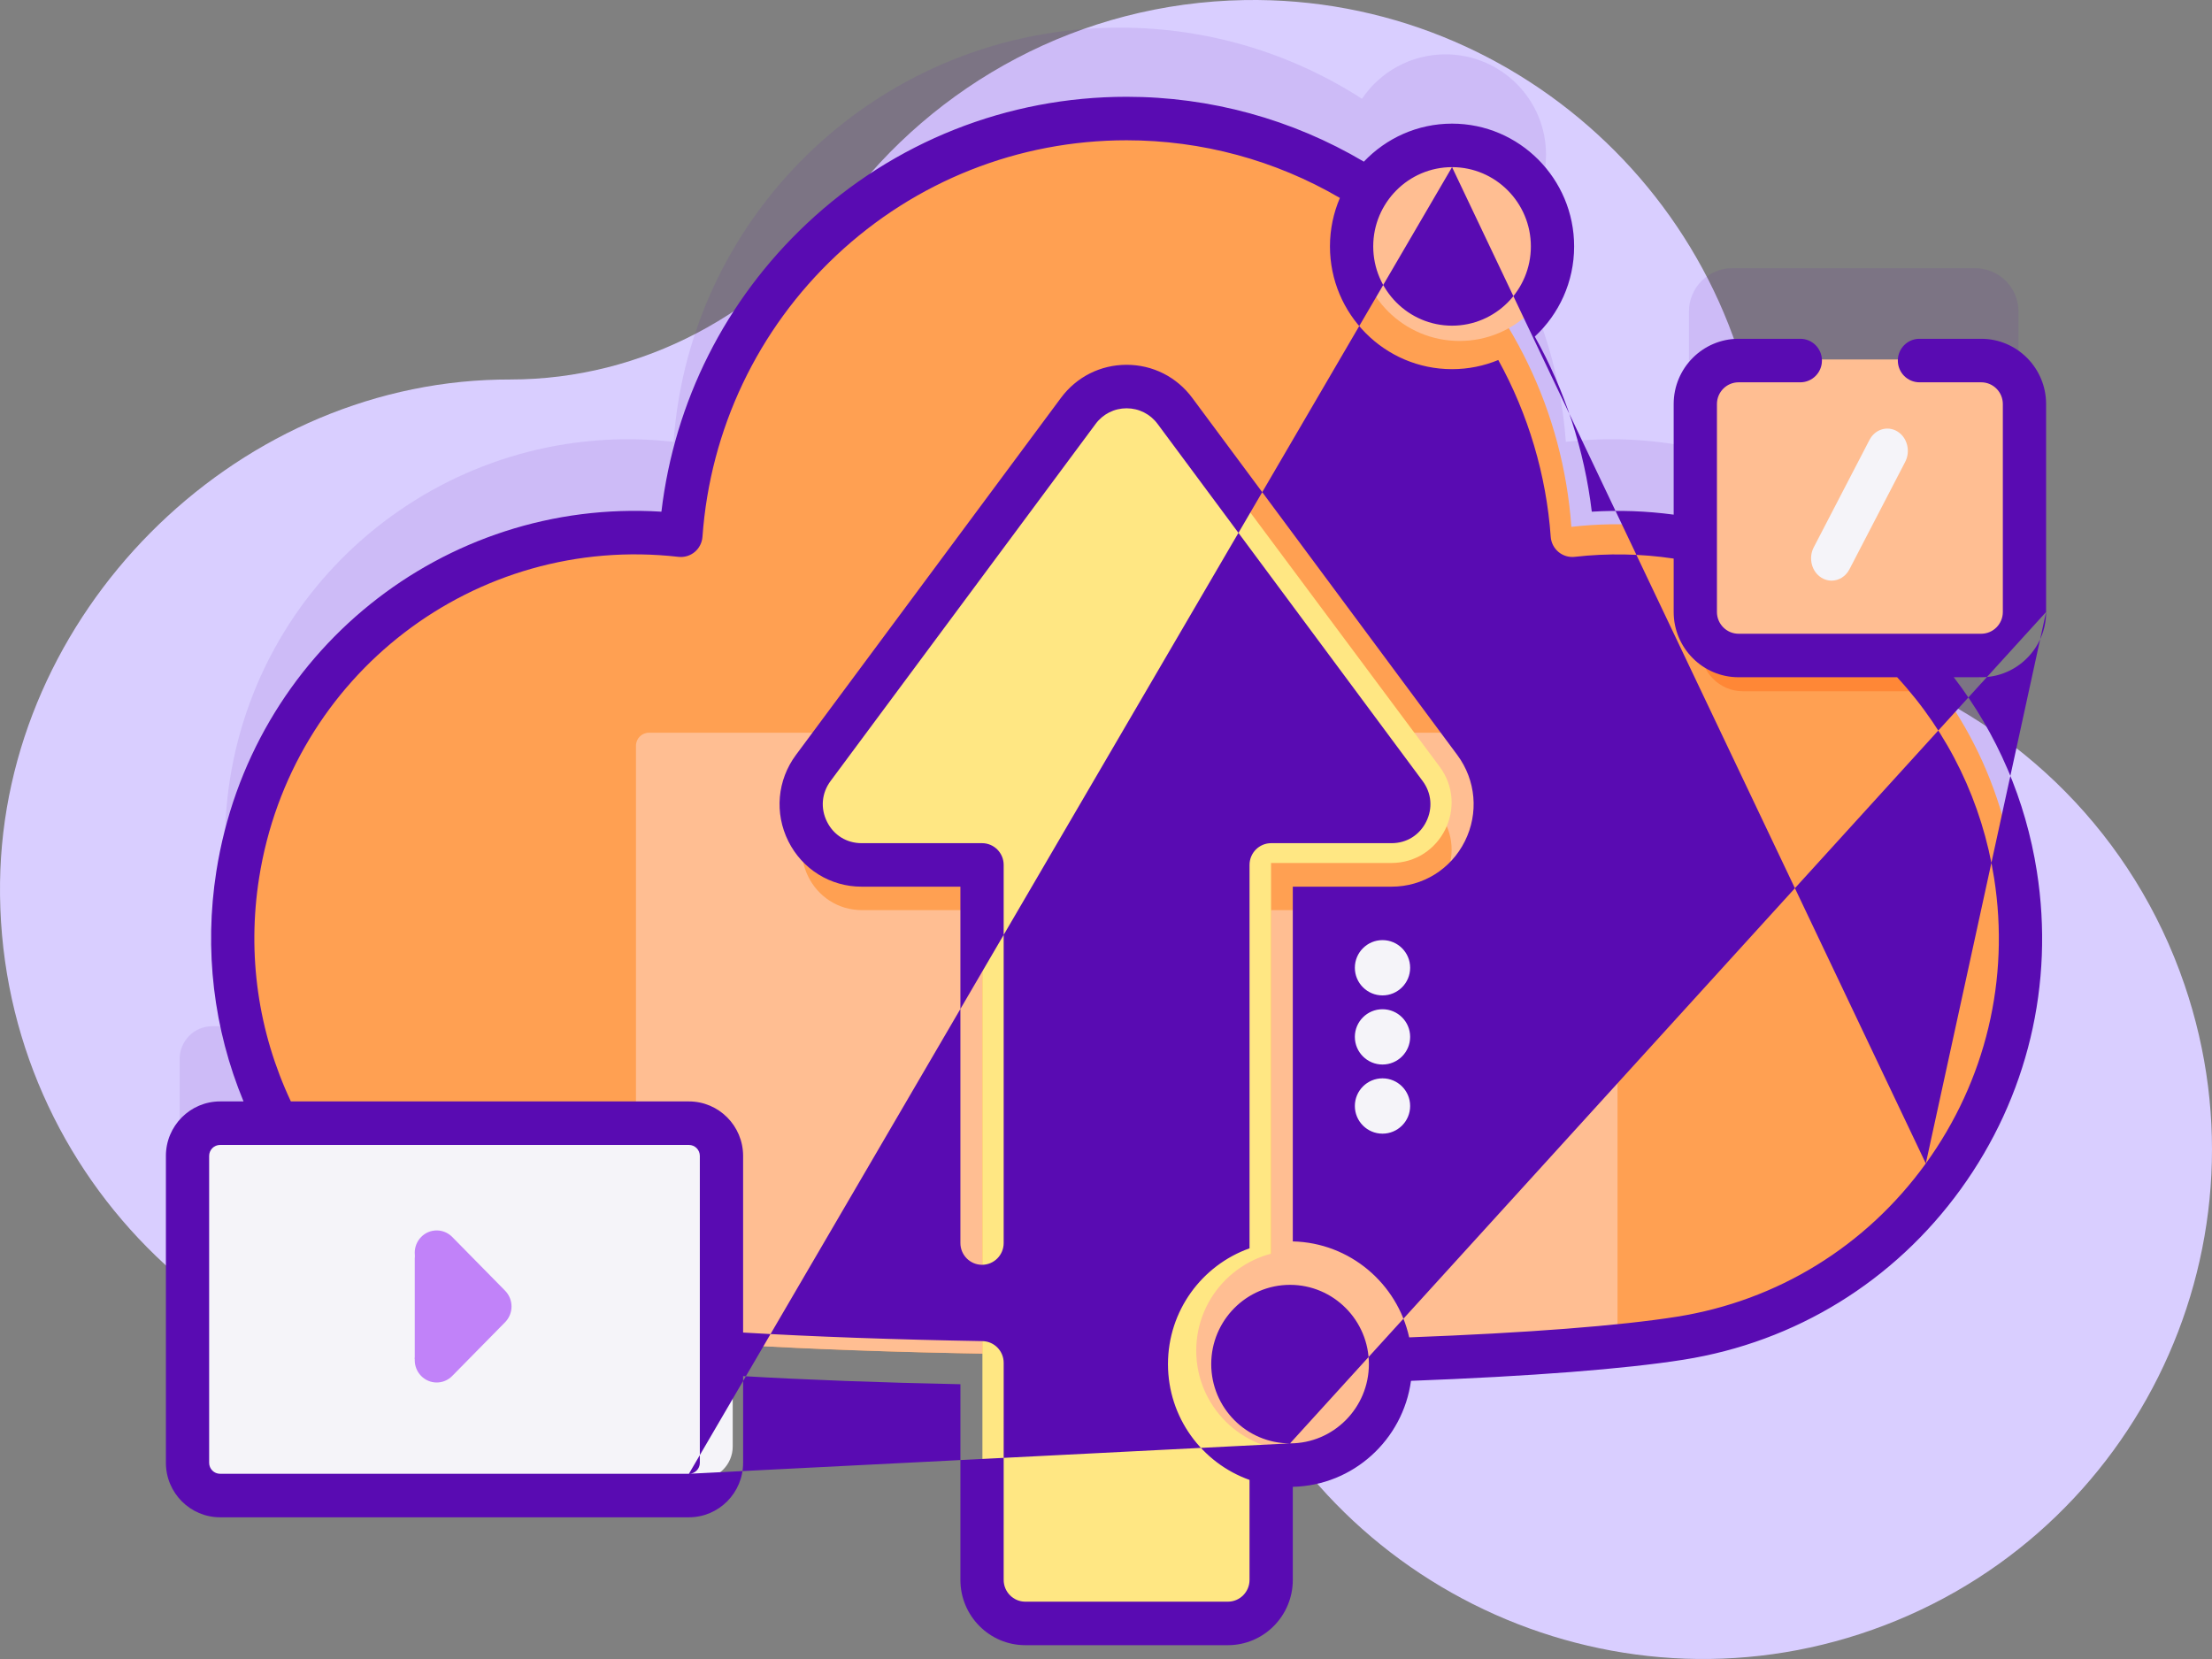 <?xml version="1.0" encoding="utf-8"?>
<svg version="1.1" xmlns="http://www.w3.org/2000/svg" xmlns:xlink="http://www.w3.org/1999/xlink" height="120.75" width="161">
  <rect width="100%" height="100%" fill="#808080" stroke="none"/>
  <defs>
    <path id="path-1" opacity="1" fill-rule="evenodd" d="M158.996,71.663 C155.277,60.786 147.003,52.756 137.031,48.972 C131.864,47.011 128.431,42.103 128.356,36.58 C128.354,36.459 128.352,36.338 128.349,36.217 C127.875,15.92 110.901,-0.343 90.59,0.005 C78.612,0.211 68.017,6.088 61.376,15.066 C55.658,22.797 46.757,27.626 37.138,27.621 C36.856,27.621 36.573,27.624 36.289,27.63 C16.819,28.056 0.263,44.751 0.003,64.213 C-0.273,84.935 16.45,101.818 37.119,101.818 C53.139,101.818 66.787,91.674 71.987,77.463 C73.348,73.744 77.381,71.751 81.196,72.82 C81.243,72.833 81.291,72.847 81.339,72.86 C84.829,73.823 87.143,77.146 86.857,80.754 C86.475,85.589 87.04,90.577 88.68,95.461 C95.133,114.675 116.097,125.219 135.375,118.931 C155.094,112.5 165.681,91.217 158.996,71.663Z"/>
    <linearGradient id="linearGradient-2" x1="0.441" y1="0.5" x2="1.689" y2="0.5">
      <stop offset="1" stop-color="rgb(217,206,255)" stop-opacity="1"/>
      <stop offset="0.511" stop-color="rgb(255,223,255)" stop-opacity="1"/>
      <stop offset="0.001" stop-color="rgb(255,240,213)" stop-opacity="1"/>
    </linearGradient>
    <path id="path-3" opacity="1" fill-rule="evenodd" d="M146.913,37.711 L146.913,22.669 C146.913,20.931 145.501,19.521 143.76,19.521 L126.083,19.521 C124.342,19.521 122.931,20.93 122.931,22.669 L122.931,32.521 C120.046,31.953 117.032,31.812 113.969,32.159 C113.581,26.77 111.877,21.746 109.177,17.403 C111.192,16.101 112.527,13.839 112.527,11.264 C112.527,7.227 109.251,3.956 105.209,3.956 C102.677,3.956 100.445,5.24 99.131,7.191 C94.05,3.915 87.997,2.012 81.498,2.012 C64.313,2.012 50.239,15.307 49.026,32.159 C33.498,30.4 19.196,41.158 16.737,56.723 C15.728,63.115 16.871,69.349 19.627,74.693 L15.452,74.693 C14.143,74.693 13.081,75.753 13.081,77.06 L13.081,99.264 C13.081,100.571 14.143,101.631 15.452,101.631 L49.611,101.631 C50.92,101.631 51.982,100.571 51.982,99.264 L51.982,91.319 C72.923,92.674 108.705,92.318 121.834,90.249 C137.85,87.725 148.785,72.714 146.258,56.72 C145.275,50.501 142.4,45.052 138.313,40.859 L143.76,40.859 C145.501,40.859 146.913,39.45 146.913,37.711Z"/>
    <path id="path-4" opacity="1" fill-rule="evenodd" d="M146.551,63.032 C144.099,47.39 129.845,36.58 114.371,38.347 C113.162,21.412 99.136,8.05 82.009,8.05 C64.883,8.05 50.856,21.412 49.647,38.347 C34.172,36.58 19.918,47.392 17.468,63.035 C14.95,79.109 25.85,94.194 41.813,96.729 C57.623,99.24 106.399,99.241 122.209,96.728 C138.172,94.192 149.07,79.105 146.551,63.032Z"/>
    <path id="path-5" opacity="1" fill-rule="evenodd" d="M141.881,50.313 L126.856,50.313 C125.152,50.313 123.769,48.91 123.769,47.175 L123.769,38.238 C131.141,39.712 137.649,44.085 141.881,50.313Z"/>
    <path id="path-6" opacity="1" fill-rule="evenodd" d="M117.731,54.28 L117.731,97.31 C100.26,99.047 63.761,99.047 46.288,97.31 L46.288,54.28 C46.288,53.756 46.712,53.331 47.235,53.331 L116.784,53.331 C117.307,53.331 117.731,53.756 117.731,54.28Z"/>
    <path id="path-7" opacity="1" fill-rule="evenodd" d="M104.778,59.225 L102.637,56.35 L61.381,56.35 L59.24,59.225 C57.084,62.123 59.146,66.244 62.752,66.244 L71.507,66.244 L71.507,98.523 C78.394,98.642 85.628,98.642 92.512,98.523 L92.512,66.244 L101.267,66.244 C104.873,66.244 106.935,62.123 104.778,59.225Z"/>
    <path id="path-8" opacity="1" fill-rule="evenodd" d="M62.752,62.812 L71.505,62.812 L71.505,114.581 C71.505,116.321 72.912,117.731 74.649,117.731 L89.37,117.731 C91.106,117.731 92.513,116.321 92.513,114.581 L92.513,62.812 L101.266,62.812 C104.873,62.812 106.935,58.69 104.778,55.794 L85.521,29.94 C83.769,27.587 80.25,27.587 78.498,29.94 L59.241,55.794 C57.084,58.691 59.146,62.812 62.752,62.812Z"/>
    <path id="path-9" opacity="1" fill-rule="evenodd" d="M50.939,107.669 L16.48,107.669 C15.158,107.669 14.087,106.6 14.087,105.281 L14.087,82.888 C14.087,81.569 15.158,80.5 16.48,80.5 L50.939,80.5 C52.26,80.5 53.331,81.569 53.331,82.888 L53.331,105.281 C53.331,106.6 52.26,107.669 50.939,107.669Z"/>
    <path id="path-10" opacity="1" fill-rule="evenodd" d="M35.633,100.625 C35.224,100.625 34.815,100.466 34.503,100.149 L30.656,96.239 C30.031,95.605 30.031,94.576 30.656,93.942 L34.503,90.032 C35.127,89.398 36.139,89.398 36.763,90.032 C37.387,90.666 37.387,91.695 36.763,92.329 L34.046,95.09 L36.763,97.852 C37.387,98.486 37.387,99.515 36.763,100.149 C36.451,100.466 36.042,100.625 35.633,100.625Z"/>
    <path id="path-11" opacity="1" fill-rule="evenodd" d="M32.145,99.921 C31.827,99.921 31.509,99.779 31.266,99.493 L30.551,95.97 C30.066,95.399 30.066,94.472 30.551,93.901 L31.266,90.378 C31.751,89.807 32.386,89.915 32.551,90.487 C32.715,91.058 34,90.162 34,91.6 L34,95.091 L34,98.9 C33.836,99.37 33.346,98.33 33.023,99.493 C32.851,100.113 32.463,99.921 32.145,99.921Z"/>
    <path id="path-12" opacity="1" fill-rule="evenodd" d="M144.744,47.294 L126.943,47.294 C125.19,47.294 123.769,45.898 123.769,44.177 L123.769,29.28 C123.769,27.558 125.19,26.163 126.943,26.163 L144.744,26.163 C146.497,26.163 147.919,27.558 147.919,29.28 L147.919,44.177 C147.919,45.898 146.497,47.294 144.744,47.294Z"/>
    <path id="path-13" opacity="1" fill-rule="evenodd" d="M133.31,42.262 C133.062,42.262 132.81,42.195 132.578,42.052 C131.86,41.611 131.607,40.62 132.012,39.839 L136.07,32.02 C136.475,31.239 137.386,30.963 138.103,31.404 C138.821,31.845 139.075,32.836 138.669,33.617 L134.611,41.436 C134.337,41.965 133.831,42.262 133.31,42.262Z"/>
    <ellipse id="ellipse-14" opacity="1" rx="7.336" ry="7.302" cx="94.403" cy="98.305"/>
    <ellipse id="ellipse-15" opacity="1" rx="7.336" ry="7.302" cx="106.232" cy="17.515"/>
    <path id="path-16" opacity="1" fill-rule="evenodd" d="M148.925,44.543 L148.925,29.409 C148.925,26.79 146.806,24.659 144.202,24.659 L139.708,24.659 C138.839,24.659 138.134,25.368 138.134,26.242 C138.134,27.117 138.839,27.826 139.708,27.826 L144.202,27.826 C145.07,27.826 145.776,28.536 145.776,29.409 L145.776,44.543 C145.776,45.417 145.07,46.127 144.202,46.127 L126.542,46.127 C125.674,46.127 124.967,45.417 124.967,44.543 L124.967,29.409 C124.967,28.536 125.674,27.826 126.542,27.826 L131.036,27.826 C131.905,27.826 132.61,27.117 132.61,26.242 C132.61,25.368 131.905,24.659 131.036,24.659 L126.542,24.659 C123.938,24.659 121.818,26.79 121.818,29.409 L121.818,37.458 C119.847,37.194 117.851,37.12 115.858,37.243 C115.324,32.774 113.906,28.412 111.71,24.497 C113.469,22.863 114.573,20.526 114.573,17.935 C114.573,13.007 110.587,8.999 105.687,8.999 C103.165,8.999 100.887,10.063 99.268,11.766 C94.047,8.677 88.095,7.044 81.999,7.044 C73.323,7.044 65.056,10.323 58.721,16.277 C52.809,21.834 49.089,29.228 48.141,37.243 C32.304,36.251 18.247,47.477 15.746,63.424 C14.851,69.138 15.538,74.883 17.725,80.167 L16.018,80.167 C13.844,80.167 12.075,81.946 12.075,84.132 L12.075,106.471 C12.075,108.657 13.844,110.436 16.018,110.436 L50.144,110.436 C52.318,110.436 54.087,108.657 54.087,106.471 L54.087,100.161 C58.698,100.432 64.118,100.634 69.904,100.751 L69.903,114.994 C69.903,117.613 72.022,119.744 74.626,119.744 L89.373,119.744 C91.977,119.744 94.096,117.613 94.096,114.994 L94.096,108.218 C98.495,108.12 102.114,104.792 102.698,100.504 C111.413,100.174 118.263,99.644 122.542,98.965 C130.696,97.671 137.861,93.261 142.717,86.548 C147.573,79.834 149.539,71.621 148.252,63.421 C147.437,58.228 145.36,53.401 142.204,49.293 L144.202,49.293 C146.806,49.293 148.925,47.162 148.925,44.543 L140.17,84.685 C144.532,78.655 146.297,71.279 145.141,63.914 C144.277,58.408 141.836,53.358 138.083,49.293 L126.542,49.293 C123.937,49.293 121.818,47.162 121.818,44.543 L121.818,40.656 C119.442,40.3 117.023,40.256 114.617,40.529 C114.19,40.577 113.764,40.45 113.434,40.174 C113.104,39.899 112.9,39.5 112.869,39.07 C112.548,34.569 111.231,30.141 109.052,26.203 C108.013,26.632 106.877,26.87 105.687,26.87 C100.787,26.87 96.801,22.862 96.801,17.934 C96.801,16.682 97.06,15.49 97.524,14.407 C92.823,11.66 87.475,10.21 81.999,10.21 C74.124,10.21 66.62,13.187 60.87,18.591 C55.148,23.969 51.689,31.242 51.129,39.07 C51.098,39.5 50.895,39.899 50.565,40.175 C50.235,40.45 49.809,40.579 49.381,40.53 C34.584,38.844 21.178,49.115 18.856,63.917 C17.982,69.49 18.786,75.096 21.17,80.167 L50.144,80.167 C52.318,80.167 54.087,81.945 54.087,84.132 L54.087,96.989 C59.102,97.286 65.103,97.502 71.506,97.613 C72.365,97.628 73.053,98.332 73.053,99.196 L73.052,114.993 C73.052,115.867 73.758,116.577 74.626,116.577 L89.373,116.577 C90.241,116.577 90.947,115.867 90.947,114.993 L90.947,107.715 C87.493,106.488 85.011,103.174 85.011,99.287 C85.011,95.399 87.493,92.085 90.947,90.859 L90.947,62.953 C90.947,62.078 91.652,61.37 92.522,61.37 L101.29,61.37 C102.378,61.37 103.319,60.786 103.806,59.808 C104.294,58.83 104.197,57.723 103.546,56.846 L84.255,30.855 C83.719,30.133 82.896,29.718 81.999,29.718 C81.102,29.718 80.28,30.133 79.743,30.856 L60.453,56.846 C59.802,57.722 59.705,58.83 60.193,59.808 C60.68,60.786 61.621,61.37 62.709,61.37 L71.477,61.37 C72.347,61.37 73.052,62.078 73.052,62.953 L73.052,90.475 C73.052,91.349 72.347,92.058 71.477,92.058 C70.608,92.058 69.903,91.349 69.903,90.475 L69.903,64.536 L62.709,64.536 C60.438,64.536 58.396,63.268 57.378,61.227 C56.36,59.187 56.571,56.782 57.93,54.952 L77.22,28.961 C78.357,27.43 80.099,26.552 81.999,26.552 C83.9,26.552 85.642,27.43 86.779,28.961 L106.069,54.952 C107.427,56.782 107.638,59.187 106.621,61.227 C105.603,63.268 103.56,64.536 101.29,64.536 L94.096,64.536 L94.096,90.356 C98.242,90.449 101.695,93.409 102.567,97.34 C111.165,97.015 117.89,96.497 122.05,95.837 C129.374,94.675 135.809,90.714 140.17,84.685 L105.687,12.165 C108.851,12.165 111.424,14.753 111.424,17.935 C111.424,21.116 108.851,23.704 105.687,23.704 C102.524,23.704 99.95,21.116 99.95,17.935 C99.95,14.753 102.524,12.165 105.687,12.165 L50.143,107.269 C50.581,107.269 50.938,106.911 50.938,106.471 L50.938,84.132 C50.938,83.692 50.581,83.334 50.143,83.334 L16.018,83.334 C15.58,83.334 15.223,83.692 15.223,84.132 L15.223,106.471 C15.223,106.911 15.58,107.269 16.018,107.269 L50.143,107.269 L93.896,105.056 C90.733,105.056 88.159,102.468 88.159,99.287 C88.159,96.105 90.733,93.517 93.896,93.517 C97.06,93.517 99.634,96.105 99.634,99.287 C99.634,102.468 97.06,105.056 93.896,105.056 L148.925,44.543Z"/>
    <ellipse id="ellipse-17" opacity="1" rx="2.012" ry="2.013" cx="100.625" cy="80.5"/>
    <ellipse id="ellipse-18" opacity="1" rx="2.012" ry="2.012" cx="100.625" cy="75.469"/>
    <ellipse id="ellipse-19" opacity="1" rx="2.012" ry="2.012" cx="100.625" cy="70.438"/>
  </defs>
  <g opacity="1">
    <g opacity="1">
      <use xlink:href="#path-1" fill="url(#linearGradient-2)" fill-opacity="1"/>
    </g>
    <g opacity="0.1">
      <use xlink:href="#path-3" fill="rgb(89,11,178)" fill-opacity="1"/>
    </g>
    <g opacity="1">
      <use xlink:href="#path-4" fill="rgb(255,160,82)" fill-opacity="1"/>
    </g>
    <g opacity="1">
      <use xlink:href="#path-5" fill="rgb(255,135,54)" fill-opacity="1"/>
    </g>
    <g opacity="1">
      <use xlink:href="#path-6" fill="rgb(255,190,146)" fill-opacity="1"/>
    </g>
    <g opacity="1">
      <use xlink:href="#path-7" fill="rgb(255,160,82)" fill-opacity="1"/>
    </g>
    <g opacity="1">
      <use xlink:href="#path-8" fill="rgb(255,231,131)" fill-opacity="1"/>
    </g>
    <g opacity="1">
      <use xlink:href="#path-9" fill="rgb(245,244,249)" fill-opacity="1"/>
    </g>
    <g transform="translate(33.709, 95.091) scale(-1, 1) translate(-33.709, -95.091)" opacity="1">
      <use xlink:href="#path-10" fill="rgb(193,130,249)" fill-opacity="1"/>
    </g>
    <g transform="translate(32.094, 94.975) scale(-1, 1) translate(-32.094, -94.975)" opacity="1">
      <use xlink:href="#path-11" fill="rgb(193,130,249)" fill-opacity="1"/>
    </g>
    <g opacity="1">
      <use xlink:href="#path-12" fill="rgb(255,190,146)" fill-opacity="1"/>
    </g>
    <g opacity="1">
      <use xlink:href="#path-13" fill="rgb(245,244,249)" fill-opacity="1"/>
    </g>
    <g opacity="1">
      <g opacity="1">
        <use xlink:href="#ellipse-14" fill="rgb(255,190,146)" fill-opacity="1"/>
      </g>
      <g opacity="1">
        <use xlink:href="#ellipse-15" fill="rgb(255,190,146)" fill-opacity="1"/>
      </g>
    </g>
    <g opacity="1">
      <use xlink:href="#path-16" fill="rgb(89,11,178)" fill-opacity="1"/>
    </g>
    <g opacity="1">
      <use xlink:href="#ellipse-17" fill="rgb(245,244,249)" fill-opacity="1"/>
    </g>
    <g opacity="1">
      <use xlink:href="#ellipse-18" fill="rgb(245,244,249)" fill-opacity="1"/>
    </g>
    <g opacity="1">
      <use xlink:href="#ellipse-19" fill="rgb(245,244,249)" fill-opacity="1"/>
    </g>
  </g>
</svg>
